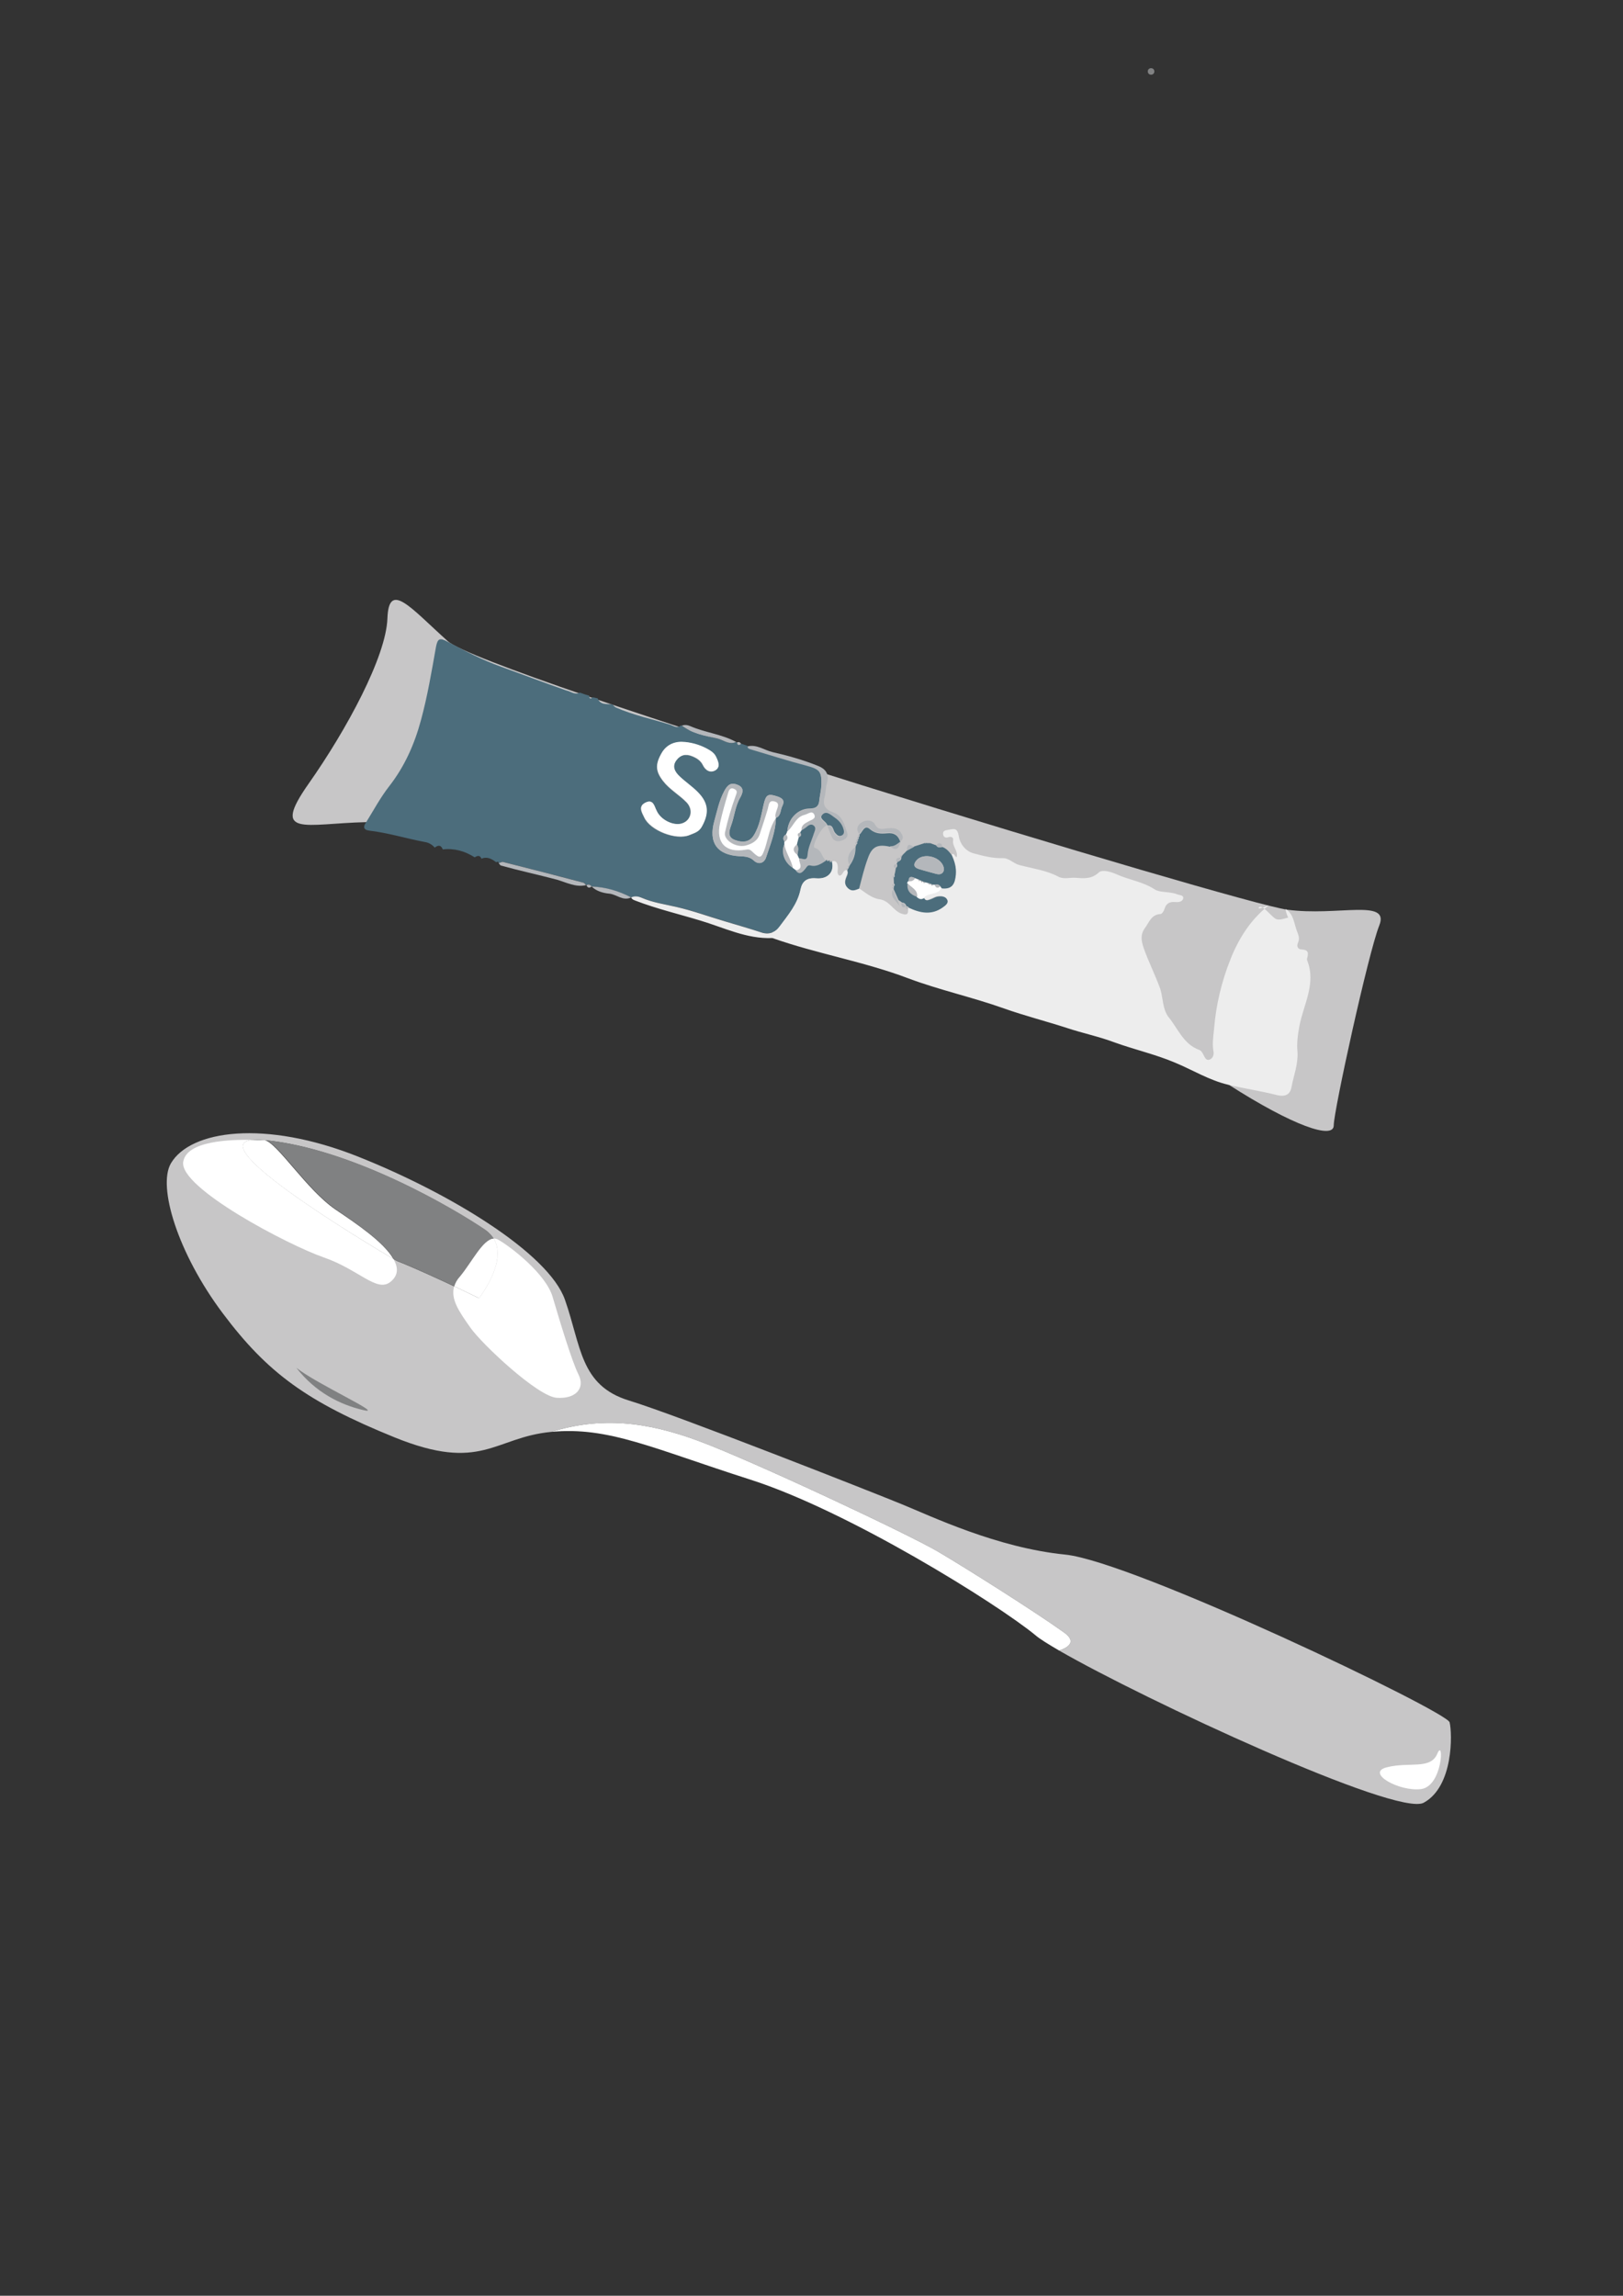 <?xml version="1.0" encoding="utf-8"?>
<!-- Generator: Adobe Illustrator 19.2.1, SVG Export Plug-In . SVG Version: 6.00 Build 0)  -->
<svg version="1.1" id="Calque_1" xmlns="http://www.w3.org/2000/svg" xmlns:xlink="http://www.w3.org/1999/xlink" x="0px" y="0px"
	 viewBox="0 0 595.3 841.9" style="enable-background:new 0 0 595.3 841.9;" xml:space="preserve">
<rect x="0" y="0" width="595.3" height="841.9" fill="#333333" stroke="none"/>
<style type="text/css">
	.st0{fill:#C7C6C7;}
	.st1{fill:#818283;}
	.st2{fill:#FFFFFF;}
	.st3{fill:#808182;}
	.st4{fill:#4C6D7C;}
	.st5{fill:#EDEDED;}
	.st6{fill:#B4B7BB;}
</style>
<path class="st0" d="M134.2,301.5c-22.3,0.5-35,5.8-21-14.1c14-19.9,28.4-46.6,28.9-60.6s8.4-4,22.1,8.3s289.5,96,307.9,98.5
	c18.5,2.5,37.8-4.2,33.8,5.8s-16.7,68-16.7,73.3c0,5.3-14.9,0.2-38.5-14.9C427.2,382.8,150.5,301.2,134.2,301.5z"/>
<circle class="st1" cx="422.2" cy="26.2" r="1.2"/>
<path class="st0" d="M531.7,631.6c-1-4-116-59-141-61.5s-49-14-60-18.5s-82-32.5-100-38s-17.5-20-23.5-37s-42-39-76-52.5
	s-61.3-9.7-68.5,2.5c-5,8.5,2.5,33,19,55s31,32.5,63,45.5s36.5,0,57.5-2c18-5.5,34.5-4,54.5,3.5s76.5,34,87.5,40.5s35.5,22,46,29.5
	c4.5,3.2,2.3,5.3-1.7,6.7c31.2,18,124,61.1,133.7,55.8C533.2,655.1,532.7,635.6,531.7,631.6z M144.3,461.7
	c-9.5-5.6-70.4-42-51.7-43.7l0,0c1.8,0,3.2,0.1,4,0.1c0.1,0,0.2,0,0.4,0c32.2,3.1,69.7,25.3,81,33c1.3,0.9,2.3,2,3,3.1
	c5.2,8.4-5.4,21.9-5.4,21.9s-3.8-1.9-9.1-4.4c-6.4-3-14.9-6.9-21-9.3C145.6,462.4,145.1,462.2,144.3,461.7z"/>
<path class="st2" d="M143.2,470.1c-5,4-11.5-4.5-24.5-9s-53-25.5-51.5-35c1.2-7.8,17.2-8.2,25.4-8.1c-18.6,1.7,42.2,38.1,51.7,43.7
	C146.1,464.8,146.2,467.7,143.2,470.1z"/>
<path class="st2" d="M204.2,512.6c-7-0.5-27.2-19.5-31.5-25.5c-4.4-6.2-7.5-10.7-6.1-15.4c5.2,2.5,9.1,4.4,9.1,4.4
	s10.6-13.4,5.4-21.9c0.5,0,1.1,0.1,1.6,0.4c4.5,2.5,17.5,12.5,20,21s7,23.5,9.5,28.5S211.2,513.1,204.2,512.6z"/>
<path class="st3" d="M133.2,517.1c8.5,2-17-9.5-24.5-15.5C115.7,510.6,124.7,515.1,133.2,517.1z"/>
<path class="st2" d="M508.7,648.1c8.2-2.1,16,1,18.5-5s2,12-6,13S500.7,650.1,508.7,648.1z"/>
<path class="st2" d="M388.5,605.3c-4.1-2.4-7.2-4.3-8.8-5.7c-14-11.5-68.5-45.5-104.5-57s-52-19.5-73-17.5c18-5.5,34.5-4,54.5,3.5
	s76.5,34,87.5,40.5s35.5,22,46,29.5C394.7,601.8,392.5,603.9,388.5,605.3z"/>
<path class="st3" d="M181.1,454.2c-4,0.2-8,8.6-12.4,13.9c-1,1.2-1.7,2.4-2.1,3.6c-6.4-3-14.9-6.9-21-9.3c0,0-0.4-0.2-1.2-0.7
	c-3.5-6.2-13.8-13.1-21.1-18.1c-10.7-7.3-21.4-24.6-26.1-25.5c32.2,3.1,69.7,25.3,81,33C179.4,452,180.4,453.1,181.1,454.2z"/>
<path class="st2" d="M144.3,461.7c-9.5-5.6-70.4-42-51.7-43.7l0,0c1.8,0,3.2,0.1,4,0.1c0.1,0,0.2,0,0.4,0
	c4.7,0.9,15.4,18.2,26.1,25.5C130.5,448.6,140.8,455.5,144.3,461.7z"/>
<path class="st3" d="M96.7,418.1c-0.8,0-2.2,0-4-0.1C93.7,417.9,95.1,417.9,96.7,418.1z"/>
<path class="st2" d="M175.7,476.1c0,0-3.8-1.9-9.1-4.4c0.4-1.2,1-2.4,2.1-3.6c4.4-5.3,8.4-13.7,12.4-13.9
	C186.3,462.7,175.7,476.1,175.7,476.1z"/>
<path class="st4" d="M212.7,254c1.1,0.4,2.2,0.8,3.4,1.1c0,1.1,0.5,1.4,1.3,0.6c0.6,0.1,1.2,0.3,1.8,0.4c1,2.5,3.3,2,5.3,2.2
	c0,0,0.2,0.1,0.2,0.1c0.4,0.4,0.8,0.9,1.3,1.1c6.4,2.8,13.3,4.2,19.9,6.3c1.2,0.4,2.5,1.5,3.9,0.2c0.1,0.1,0.2,0.1,0.3,0.1
	c3.8,2.9,8.4,3.7,12.9,4.7c2.3,0.5,4.4,2.5,7,1.3c0.1,0.1,0.2,0.1,0.3,0.1c0.2,1,0.7,1.2,1.5,0.5c0.8,0.3,1.6,0.5,2.4,0.8
	c0,0.8,0.5,0.9,1.1,1.1c6.8,2,13.6,4.2,20.5,6c4.9,1.3,5.6,2.2,5.5,7.1c-0.1,2-0.6,3.9-0.8,5.9c-0.2,2.1-1.3,2.9-3.5,2.9
	c-4.3,0-7.9,3.7-8.2,8.2c-0.1,0.4-0.3,0.8-0.4,1.2c-1.1,0.6-1.4,1.5-0.6,2.6c0,0.3,0,0.6,0,0.9c-1.4,3,0,6.8,3.1,8.7
	c0.4,0.3,0.8,0.6,1.2,0.9c1.4,1.7,2.4,0.6,3.3-0.5c0.6-0.7,1-1.7,2.1-1.4c2.3,0.6,4-0.7,5.7-1.8c0,0,0,0,0,0
	c0.2,0.5,0.6,0.5,0.9,0.2c0,0,0.2,0,0.2,0c0.1,0.5,0.4,0.5,0.8,0.3c0,0,0.1,0.1,0.1,0.1c1,3.7-1.4,6.6-5.8,6.2
	c-3.5-0.3-5.2,1.2-5.7,4.1c-1.1,5.4-4.6,9.4-7.7,13.6c-1.6,2.2-4,3-6.8,2.1c-4.2-1.4-8.5-2.6-12.8-3.9c-6-1.8-12-4-18.2-5.4
	c-4.3-1-8.7-1.6-12.8-3.4c-1.2-0.5-2.5-0.6-3.8-0.1l-0.2,0.2c0,0,0.1-0.2,0.1-0.2c-4.6-2.3-9.4-3.7-14.5-4l-0.1,0.2
	c0,0,0.1-0.2,0.1-0.2c-0.5-0.8-1.1-1-1.9-0.5c0,0,0,0,0,0c-0.3-0.3-0.6-0.8-1-0.9c-9.8-2.6-19.7-5.1-29.5-7.6
	c-0.5-0.1-1.1,0.2-1.6,0.4c0,0,0,0,0,0c-0.2-0.5-0.5-0.6-1-0.3c0,0,0,0,0,0c-1.6-1.2-3.3-2.2-5.4-1.3c0,0,0,0,0,0
	c-0.6-1.4-1.5-1.1-2.5-0.5c0,0,0,0,0,0c-3.6-2.3-7.5-3.4-11.7-2.9c0,0,0,0,0,0c-0.6-1.6-1.6-1.7-2.9-0.7c0,0-0.1,0-0.1,0
	c-0.9-1.1-2.2-1.8-3.5-2c-6.9-1.3-13.6-3.4-20.5-4.2c-2.3-0.3-2.1-1.6-1.2-2.9c2.8-4.5,5.3-9.2,8.5-13.3c5.7-7.3,9.3-15.4,11.7-24.3
	c2.4-8.8,3.9-17.8,5.5-26.8c0.6-3.2,1.4-3.5,4.2-2c6.4,3.4,12.9,6.8,19.7,9.2c8,2.9,15.9,5.9,23.9,8.7
	C209.3,253.5,210.8,255,212.7,254z M284.6,300l0.1-0.1c1.8-0.8,1.5-2.8,2.2-4.2c1-1.9,0.4-2.9-1.7-3.6c-3.5-1.2-4.2-0.8-5.1,2.9
	c-0.9,3.9-1.5,7.9-3.6,11.3c-1.7,2.7-4.1,2.8-6.8,1.8c-2.9-1-2.3-3.2-1.6-5.2c1.3-3.4,1.5-7.1,3.4-10.4c0.9-1.6,1.7-3.6-1-4.7
	c-2.5-1-3.7,0.1-4.9,2.4c-1.8,3.5-2.5,7.2-3.6,10.9c-2.2,7.9,1,12.5,9.3,12.9c1.8,0.1,3.6,0.1,5.2,1.6c1.7,1.6,3.8,1,4.5-1.2
	C282.5,309.7,284.5,305,284.6,300z M240.8,297.2c-0.7-1.3-1-4.3-4.1-2.8c-2.8,1.3-1.3,3.6-0.4,5.5c2.2,4.7,11.6,8.4,16.5,6.4
	c1.7-0.7,3.5-1.1,4.5-3c2.7-4.8,2.5-8.5-1.2-12.5c-2.1-2.2-4.7-3.9-6.9-6c-1.7-1.6-2.9-3.6-1.2-5.9c1.5-2.1,3.5-2.5,5.9-1.5
	c1.7,0.7,3.1,1.6,3.9,3.3c1,2,2.8,2.9,4.6,1.8c1.8-1.1,1.1-3.1,0.2-4.8c-0.5-1.1-1.4-1.9-2.4-2.5c-2.8-1.7-5.9-2.7-9-3
	c-3.4-0.3-6.6,0.7-8.5,3.9c-2.5,4.3-2.3,6.8,0.5,10.4c2.4,3.1,5.9,5,8.6,7.8c2.6,2.7,1.6,6.7-1.9,7.8
	C246.9,302.9,242.2,300.6,240.8,297.2z"/>
<path class="st5" d="M231.5,329.1c1.3-0.6,2.6-0.4,3.8,0.1c4.1,1.8,8.5,2.4,12.8,3.4c6.1,1.4,12.1,3.6,18.2,5.4
	c4.3,1.3,8.6,2.5,12.8,3.9c2.9,1,5.2,0.1,6.8-2.1c3.1-4.2,6.6-8.2,7.7-13.6c0.6-2.9,2.2-4.4,5.7-4.1c4.5,0.4,6.8-2.5,5.8-6.2
	c1.9-0.5,2.1,0.9,2.2,2.2c0.1,1-0.5,2.1,0.5,3c1.5,0.1,1.3-2.3,2.9-2c0.4,0.8,0,1.6-0.3,2.3c-0.6,1.5-0.8,2.7,0.5,4.1
	c1.4,1.4,2.7,0.7,4.1,0.2c2.4,1.6,4.7,3.7,7.7,4.1c3.5,0.5,4.8,4,7.8,5.2c3,1.1,2.5-0.6,2.6-2.2c4.2,1.9,8.4,2.7,12.5-0.2
	c0.8-0.6,2.2-1.5,1.5-2.8c-0.7-1.2-2.2-1.3-3.4-1.1c-0.9,0.1-1.7,0.7-2.6,1c-0.9,0.3-1.8,0.9-2.4-0.4c1.6-2.3,5.2-1.1,6.7-3.7
	c3.8,0.4,4.8-1.7,5.1-5.1c0.3-2.6-0.5-4.8-1.5-7.1c1.2-0.8,1.1,0.9,1.9,0.9c0.6-2.3-1.7-3.9-1.3-6.2c0.2-1-0.7-1.4-1.7-1.1
	c-1.1,0.4-1.9,0-2-1.2c-0.1-1.3,1.1-1.3,2-1.5c2.1-0.4,3.3-0.8,3.8,2.5c0.3,2.2,2.2,5.4,5.6,6.2c3.4,0.9,6.8,1.8,10.4,1.7
	c2.4-0.1,3.9,1.9,6.1,2.5c4.8,1.3,9.9,1.9,14.4,4.3c1.9,1,4.1,0.3,6.1,0.4c3.3,0.2,6,0.6,8.8-2c1.2-1.1,4.4-0.2,6.4,0.7
	c4.6,2.1,9.7,2.7,14.1,5.6c1.9,1.2,5.4,0.7,8,1.7c0.9,0.4,2.6,0.3,2.4,1.5c-0.2,1.3-1.7,1.5-2.9,1.4c-2.1-0.2-3.4,0.5-4,2.6
	c-0.2,0.7-0.9,1.8-1.5,1.8c-3.4,0.2-4.1,3.1-5.7,5.2c-1.7,2.4-1.3,4.6-0.4,7.3c1.7,4.8,4,9.4,5.8,14.2c1.4,3.5,0.9,8.1,3.4,11.2
	c3.4,4.2,5.4,9.8,11.1,11.9c0.8,0.3,1.2,1,1.6,1.8c0.5,0.9,0.9,2.2,2.2,1.8c1.3-0.4,1.7-1.9,1.5-2.9c-0.5-2.8-0.1-5.5,0.2-8.3
	c0.7-8.9,2.8-17.6,6.1-25.8c2.9-7.3,7.2-14.2,13.6-19.3c1.1-0.9-3.9,1.7-3.3,0.6c1-1.9,4.9,3.7,6.5,4.2c2,0.6,4.9-1.3,4.7-0.3
	c-0.2,0.9-1.9-3.9-1.1-3.3c2.6,1.9,2.8,4.7,3.7,7.4c0.6,1.7,1.4,3,0.6,4.8c-0.6,1.3-0.1,2.5,1.4,2.5c2.3,0.1,2.5,1.2,2,3
	c-0.1,0.3-0.2,0.7,0,1.1c3.3,8.5-1.4,16.1-2.9,24c-0.6,3.2-1,6.4-0.7,9.4c0.3,4.6-1.4,8.7-2.2,13c-0.5,2.8-2.4,3.6-5.3,2.9
	c-5.9-1.5-12-2.4-17.9-3.8c-6.9-1.6-13-5.4-19.5-8.1c-7.3-3.1-15-4.8-22.4-7.5c-5.6-2.1-11.5-3.3-17.2-5.2
	c-7.7-2.5-15.6-4.5-23.2-7.2c-11.5-4.1-23.5-6.7-35-11c-16.3-6.2-33.5-9-49.9-14.8c-9.4,0.4-17.7-3.8-26.4-6.4
	c-7.9-2.4-16-4.3-23.8-7.3C232.7,330.1,231.9,330,231.5,329.1z"/>
<path class="st4" d="M349.1,313.6c1,2.2,1.7,4.4,1.5,7.1c-0.3,3.4-1.3,5.5-5.1,5.1c-0.2-0.2-0.4-0.5-0.5-0.7c-0.5-0.6-1.2-0.9-2-0.6
	c-0.2-0.1-0.4-0.1-0.5,0c-0.3-0.1-0.5-0.1-0.8-0.2c0,0-0.2-0.1-0.2-0.1c-0.3-0.1-0.5-0.2-0.8-0.3c-0.4-0.1-0.8-0.2-1.2-0.3
	c-0.2-0.1-0.5-0.1-0.7-0.2c0,0-0.2-0.1-0.2-0.1c-0.2-0.1-0.5-0.2-0.7-0.3l-0.2-0.1c-0.2-0.1-0.4-0.2-0.6-0.3
	c-0.4-0.2-0.9-0.3-1.3-0.5c-1.2-0.6-2.3-1-2.4,1c-0.1,0.2-0.2,0.5-0.3,0.7c-0.4,2.7,1,4.2,3.5,5c0.7,0.6,1.4,1.1,2.4,0.6
	c0.6,1.2,1.5,0.7,2.4,0.4c0.9-0.3,1.7-0.9,2.6-1c1.3-0.2,2.8-0.1,3.4,1.1c0.7,1.3-0.7,2.2-1.5,2.8c-4.1,3-8.3,2.2-12.5,0.2
	c0,0-0.1,0-0.1,0c-0.1-0.4-0.3-0.6-0.7-0.5c0,0-0.1-0.1-0.1-0.1c-0.3-0.7-0.7-1.3-1.6-1.3c-0.4-0.3-0.8-0.6-1.3-0.9
	c-0.6-1.3-1.2-2.7-1.8-4c0,0,0-0.2,0-0.2c0-0.3,0.1-0.5,0.1-0.8c0,0,0-0.1,0-0.1c0.4-0.3,0.4-0.7,0-1c0-0.7-0.1-1.5-0.1-2.2
	c0.4-0.2,0.5-0.5,0.3-0.9c0.2-0.9,0.4-1.7,0.5-2.6c0.6-0.4,0.6-1,0.3-1.6c0.2-0.2,0.3-0.4,0.3-0.6c0.8-0.3,1.5-0.7,1.4-1.7
	c0,0,0.1-0.1,0-0.1c0.2-0.3,0.3-0.5,0.5-0.8c0.6-0.6,1.1-1.1,1.7-1.7c0.9-0.5,1.7-0.9,2.6-1.4c1.3-0.4,2.7-0.9,4-1.3
	c0.1,0,0.3,0,0.4,0.1c0.4,0,0.8,0,1.2,0c0,0,0.2,0,0.2,0c0.8,0.3,1.6,0.6,2.4,0.9c0.5,0.7,1.2,0.8,2,0.5
	C347.1,311.1,348.1,312.3,349.1,313.6z M345.9,317.4c-1.5-3.4-7.1-4.6-9.5-2.1c-1.3,1.4-1.5,2.7,0.7,3.4c2.1,0.7,4.3,1.2,6.4,1.8
	c0.8,0.2,1.7,0.2,2.3-0.5C346.4,319.3,346.3,318.3,345.9,317.4z"/>
<path class="st6" d="M288.8,304.9c0.3-4.5,3.8-8.3,8.2-8.2c2.2,0,3.3-0.8,3.5-2.9c0.2-2,0.7-3.9,0.8-5.9c0.1-4.9-0.6-5.8-5.5-7.1
	c-6.9-1.8-13.7-4-20.5-6c-0.6-0.2-1.1-0.3-1.1-1.1c3.4-0.8,6.1,1.4,9.1,2.1c5.7,1.3,11.4,2.9,16.8,5.1c3,1.2,4.1,3.2,3.2,6.4
	c-0.5,1.6-0.4,3.3-0.8,4.9c-0.9,3.1,0.2,4.7,3.3,5.8c3.3,1.2,4,4.7,5,7.6c0.4,1.2-0.7,2.2-1.9,2.6c-1.4,0.5-2.9,0.5-3.7-1.1
	c-0.7-1.4-1.1-2.8-1.7-4.2c2.1-0.3,1.8,1.8,2.6,2.7c0.7,0.9,1.4,1.6,2.6,0.9c1-0.6,0.7-1.6,0.4-2.5c-0.5-1.6-1.6-3-2.9-3.8
	c-1.3-0.9-3.1-2.8-4.6-1.4c-1.8,1.7,1.3,2.5,1.6,3.9c-2,0.6-5.6,7.8-4.4,8.2c2.7,0.8,2.5,3.4,4.2,4.7c-1.7,1.1-3.5,2.4-5.7,1.8
	c-1.2-0.3-1.5,0.7-2.1,1.4c-0.9,1.1-1.9,2.2-3.3,0.5c3-0.8,0.9-2.9,1.1-4.4c1.2-0.1,2.9,1.3,3.1-1.3c0.2-2.8,1.5-5.2,2.3-7.8
	c0.3-1,1.1-2.1,0-2.9c-1.2-1-2.1,0.1-3.1,0.8c-0.4,0.3-0.9,0.6-1.4,0.9c-0.2-1.9,1.3-2.5,2.6-3.3c1-0.6,2.9-0.9,2-2.6
	c-0.8-1.5-2.3-0.1-3.4,0.2C291.8,299.6,291.1,303.1,288.8,304.9z"/>
<path class="st4" d="M315.1,325.9c-1.4,0.5-2.6,1.2-4.1-0.2c-1.4-1.4-1.1-2.6-0.5-4.1c0.3-0.7,0.7-1.5,0.3-2.3c0,0,0-0.1,0-0.1
	c0.1-0.3,0.2-0.5,0.4-0.8c0,0,0.1-0.2,0.1-0.2c0.1-0.2,0.2-0.5,0.3-0.7c0,0,0.1-0.2,0.1-0.2c1.4-1.9,2.1-4.1,2.1-6.5
	c0,0,0-0.2,0-0.2c0.1-0.3,0.2-0.6,0.3-0.8c0,0,0-0.1,0-0.1c0.4-0.2,0.5-0.6,0.2-0.9c0,0,0,0,0,0c0.4-0.2,0.5-0.5,0.3-0.9
	c0,0,0,0,0,0c0.4-0.2,0.5-0.5,0.3-0.9c0,0,0,0,0,0c0.4-0.2,0.5-0.5,0.3-0.9c0,0,0,0,0,0c1.2-0.9,1.8-3.9,3.9-2c2,1.7,4,1.7,6.2,1.5
	c2.7-0.3,4.2,0.8,5,3.3c0,0,0-0.1,0-0.1c-1.2,0.8-2.2,2-3.9,1.7c-4.6-1-6.6,0-8.1,4.3C317,318.3,316.1,322.1,315.1,325.9z"/>
<path class="st6" d="M182.9,316.5c0.6-0.1,1.2-0.5,1.6-0.4c9.9,2.5,19.7,5,29.5,7.6c0.4,0.1,0.7,0.6,1,0.9c-3.8,0.9-7.3-1-10.7-2
	c-6.8-1.8-13.8-3.3-20.6-5.2C183.4,317.3,183.2,316.8,182.9,316.5z"/>
<path class="st6" d="M330.2,308.6c-0.8-2.5-2.3-3.6-5-3.3c-2.2,0.2-4.2,0.3-6.2-1.5c-2.1-1.8-2.7,1.1-3.9,2c-1.4-2-0.3-3.6,1.3-4.4
	c1.4-0.8,3.6-0.7,4.5,0.9c1.2,2.2,2.6,1.7,4.4,1.5c1.8-0.2,3.9-0.3,5.1,1.5C331,306.2,331.8,307.5,330.2,308.6z"/>
<path class="st6" d="M270,272.1c-2.6,1.2-4.7-0.8-7-1.3c-4.4-1-9.1-1.8-12.9-4.7c1.1-0.4,2.2-0.2,3.1,0.2
	C258.7,268.7,264.7,269.2,270,272.1z"/>
<path class="st6" d="M217,325.1c5.1,0.2,9.9,1.6,14.5,4c-3,1.5-5.4-1.2-8.2-1.4C221.2,327.5,218.7,326.8,217,325.1z"/>
<path class="st6" d="M313.6,310.7c0.1,2.4-0.6,4.6-2.1,6.5C310.4,314.5,311.5,312.4,313.6,310.7z"/>
<path class="st6" d="M327.5,326.2c0.6,1.4,1.2,2.7,1.8,4c0.2,0.7,0.5,1.5,0.7,2.2C328.9,330.4,326.2,329,327.5,326.2z"/>
<path class="st6" d="M326.4,310.3c1.7,0.2,2.7-0.9,3.9-1.7C329.6,311.6,328.5,312.1,326.4,310.3z"/>
<path class="st6" d="M335.2,310.6c-0.9,0.5-1.7,0.9-2.6,1.4C332.8,309.6,333.2,309.3,335.2,310.6z"/>
<path class="st6" d="M345.4,310.6c-0.8,0.3-1.5,0.3-2-0.5c0.4-0.7,0.9-1.1,1.7-0.7C345.6,309.7,345.6,310.2,345.4,310.6z"/>
<path class="st6" d="M215.1,324.6c0.8-0.4,1.4-0.2,1.9,0.5C216.1,325.8,215.5,325.6,215.1,324.6z"/>
<path class="st6" d="M271.8,272.8c-0.8,0.7-1.3,0.5-1.5-0.5C270.9,272,271.5,272.1,271.8,272.8z"/>
<path class="st6" d="M330.3,314.5c0,1-0.6,1.4-1.4,1.7C328.3,314.7,329.3,314.6,330.3,314.5z"/>
<path class="st6" d="M330.6,331.2c0.9,0,1.3,0.6,1.6,1.3C330.7,333.2,330.7,332.1,330.6,331.2z"/>
<path class="st6" d="M328.6,316.8c0.3,0.6,0.3,1.1-0.3,1.6C327.7,317.8,327.6,317.2,328.6,316.8z"/>
<path class="st6" d="M313.9,309.7c-0.1,0.3-0.2,0.6-0.3,0.8C313.3,310.2,313.4,309.9,313.9,309.7z"/>
<path class="st6" d="M341,309.3c0,0-0.2-0.1-0.2,0c0.1-0.1,0.1-0.2,0.2-0.3C341,309,341,309.2,341,309.3z"/>
<path class="st6" d="M339.6,309.3c-0.1,0-0.3,0-0.4-0.1c0.1-0.1,0.2-0.2,0.3-0.4C339.5,309,339.6,309.2,339.6,309.3z"/>
<path class="st6" d="M314.2,308.7c0.2,0.4,0.1,0.7-0.2,0.9C313.6,309.2,313.7,308.9,314.2,308.7z"/>
<path class="st6" d="M314.5,307.8c0.2,0.4,0.1,0.7-0.3,0.9C313.9,308.3,314,308,314.5,307.8z"/>
<path class="st6" d="M311.5,317.4c-0.1,0.2-0.2,0.5-0.3,0.7C310.7,317.7,310.9,317.5,311.5,317.4z"/>
<path class="st6" d="M311.1,318.4c-0.1,0.3-0.2,0.5-0.4,0.8C310.3,318.6,310.5,318.4,311.1,318.4z"/>
<path class="st6" d="M314.8,306.8c0.2,0.4,0.1,0.7-0.3,0.9C314.2,307.3,314.4,307,314.8,306.8z"/>
<path class="st6" d="M330.9,313.7c-0.2,0.3-0.3,0.5-0.5,0.8C330.1,313.9,330.3,313.6,330.9,313.7z"/>
<path class="st6" d="M305,316c-0.4,0.3-0.7,0.2-0.8-0.3C304.5,315.8,304.8,315.9,305,316z"/>
<path class="st6" d="M304.1,315.6c-0.4,0.3-0.7,0.3-0.9-0.2C303.5,315.2,303.8,315.3,304.1,315.6z"/>
<path class="st6" d="M327.8,321c0.2,0.4,0.1,0.7-0.3,0.9C327.3,321.5,327.4,321.2,327.8,321z"/>
<path class="st6" d="M315.1,305.9c0.2,0.4,0.1,0.7-0.3,0.9C314.6,306.4,314.7,306.1,315.1,305.9z"/>
<path class="st6" d="M332.3,332.6c0.4-0.1,0.7,0,0.7,0.5C332.5,333.4,332.2,333.2,332.3,332.6z"/>
<path class="st6" d="M327.6,324.1c0.3,0.3,0.3,0.7,0,1C327.2,324.7,327.2,324.4,327.6,324.1z"/>
<path class="st6" d="M327.6,325.1c0,0.3-0.1,0.5-0.1,0.8C327,325.6,327.1,325.4,327.6,325.1z"/>
<path class="st2" d="M240.8,297.2c1.4,3.4,6.1,5.7,9.2,4.8c3.6-1,4.5-5,1.9-7.8c-2.7-2.8-6.2-4.7-8.6-7.8c-2.8-3.6-3-6.1-0.5-10.4
	c1.9-3.2,5.1-4.3,8.5-3.9c3.1,0.3,6.2,1.3,9,3c1,0.6,1.9,1.4,2.4,2.5c0.8,1.7,1.6,3.6-0.2,4.8c-1.8,1.1-3.6,0.2-4.6-1.8
	c-0.8-1.7-2.2-2.6-3.9-3.3c-2.4-1-4.4-0.5-5.9,1.5c-1.7,2.3-0.5,4.3,1.2,5.9c2.2,2.1,4.8,3.8,6.9,6c3.8,4,3.9,7.7,1.2,12.5
	c-1.1,1.9-2.9,2.3-4.5,3c-4.9,2-14.2-1.7-16.5-6.4c-0.9-1.9-2.4-4.1,0.4-5.5C239.7,292.9,240,295.9,240.8,297.2z"/>
<path class="st6" d="M284.6,300c-0.1,5.1-2,9.7-3.6,14.4c-0.7,2.2-2.8,2.8-4.5,1.2c-1.6-1.5-3.3-1.5-5.2-1.6
	c-8.3-0.5-11.5-5-9.3-12.9c1-3.7,1.7-7.4,3.6-10.9c1.2-2.3,2.4-3.4,4.9-2.4c2.7,1,1.9,3.1,1,4.7c-1.9,3.2-2.1,7-3.4,10.4
	c-0.7,2-1.3,4.2,1.6,5.2c2.7,0.9,5.2,0.8,6.8-1.8c2.2-3.5,2.7-7.5,3.6-11.3c0.8-3.6,1.6-4,5.1-2.9c2,0.7,2.7,1.7,1.7,3.6
	c-0.7,1.4-0.4,3.4-2.2,4.2c-0.5-0.8-0.1-1.6,0.1-2.4c0.4-1.4,1.6-3.2-0.8-3.7c-2-0.4-1.9,1.5-2.3,2.8c-0.9,3-1.9,6-2.9,9.1
	c-0.8,2.5-2.9,3.7-5.2,4.3c-3.5,0.9-8.2-2-7.6-4.8c0.9-4.5,2.3-9,3.9-13.4c0.5-1.3,0.7-1.9-0.4-2.5c-1.4-0.7-2,0.3-2.3,1.3
	c-1.1,3.7-2.1,7.4-3,11.2c-1.6,7.2,2.1,11,9.4,9.7c1.1-0.2,1.6,0,2.4,0.7c2.8,2.8,3.4,2.5,4.7-1.3
	C281.8,307.3,282.3,303.3,284.6,300z"/>
<path class="st2" d="M288.8,304.9c2.3-1.9,3-5.3,6.4-6.1c1.2-0.3,2.6-1.6,3.4-0.2c0.9,1.7-1,2-2,2.6c-1.3,0.7-2.8,1.4-2.6,3.3
	c-0.2,0.3-0.3,0.5-0.5,0.8c-1,0.3-1.2,0.8-0.5,1.7c-0.2,0.9-0.5,1.8-0.7,2.7c-1.7,1.3-1.4,2.6,0.2,3.8c0.2,0.4,0.4,0.9,0.6,1.3
	c-0.2,1.5,1.9,3.6-1.1,4.4c-0.4-0.3-0.8-0.6-1.2-0.9c-0.6-3.1-2.7-5.6-3.1-8.7c0-0.3,0-0.6,0-0.9c1.1-0.6,1.4-1.5,0.6-2.6
	C288.5,305.7,288.6,305.3,288.8,304.9z"/>
<path class="st6" d="M287.7,309.6c0.4,3.1,2.5,5.7,3.1,8.7C287.7,316.4,286.3,312.6,287.7,309.6z"/>
<path class="st6" d="M288.4,306.1c0.8,1.1,0.4,1.9-0.6,2.6C286.9,307.6,287.2,306.8,288.4,306.1z"/>
<path class="st2" d="M335.6,322.1c0.4,0.2,0.9,0.3,1.3,0.5c0,0.5,0.2,0.7,0.6,0.3c0,0,0.2,0.1,0.2,0.1c0.1,0.5,0.3,0.7,0.7,0.3
	c0,0,0.2,0.1,0.2,0.1c0.1,0.5,0.3,0.6,0.7,0.2c0.4,0.1,0.8,0.2,1.2,0.3c0.1,0.6,0.3,0.7,0.8,0.3c0,0,0.2,0.1,0.2,0.1
	c0.1,0.7,0.4,0.6,0.8,0.2c0.2-0.1,0.4,0,0.5,0c0.4,1.1,1.1,1.4,2,0.6c0.2,0.2,0.4,0.5,0.5,0.7c-1.5,2.6-5.1,1.4-6.7,3.7
	c-1,0.5-1.7,0-2.4-0.6c0.3-2.7-2.2-3.4-3.5-5c0.1-0.2,0.2-0.5,0.3-0.7C334.2,323.3,335,323,335.6,322.1z"/>
<path class="st2" d="M181,472.3c-0.3,0.5-0.5,1.1-0.8,1.2c-0.8,0.2-1.1-0.4-1-1.1c0.1-0.3,0.5-0.8,0.8-0.9
	C180.3,471.5,180.6,472,181,472.3z"/>
<path class="st6" d="M345.9,317.4c0.4,0.9,0.5,1.8-0.2,2.6c-0.6,0.7-1.4,0.7-2.3,0.5c-2.1-0.6-4.3-1.2-6.4-1.8c-2.2-0.7-2-2-0.7-3.4
	C338.8,312.8,344.4,314.1,345.9,317.4z"/>
<path class="st6" d="M332.9,323.9c1.3,1.6,3.8,2.3,3.5,5C333.9,328.1,332.5,326.6,332.9,323.9z"/>
<path class="st6" d="M335.6,322.1c-0.6,0.9-1.4,1.2-2.4,1C333.3,321.1,334.4,321.5,335.6,322.1z"/>
<path class="st6" d="M344.9,325c-1,0.8-1.6,0.5-2-0.6C343.7,324.2,344.4,324.4,344.9,325z"/>
<path class="st6" d="M342.3,324.4c-0.4,0.4-0.7,0.5-0.8-0.2C341.8,324.3,342.1,324.3,342.3,324.4z"/>
<path class="st6" d="M341.3,324.1c-0.4,0.4-0.7,0.3-0.8-0.3C340.8,323.9,341.1,324,341.3,324.1z"/>
<path class="st6" d="M339.4,323.6c-0.4,0.4-0.6,0.3-0.7-0.2C338.9,323.4,339.1,323.5,339.4,323.6z"/>
<path class="st6" d="M338.5,323.3c-0.4,0.4-0.6,0.3-0.7-0.3C338,323.1,338.2,323.2,338.5,323.3z"/>
<path class="st6" d="M337.5,322.9c-0.4,0.3-0.6,0.2-0.6-0.3C337.1,322.7,337.3,322.8,337.5,322.9z"/>
<path class="st4" d="M292.3,309.7c0.2-0.9,0.5-1.8,0.7-2.7c0.9-0.3,1-0.9,0.5-1.7c0.2-0.3,0.3-0.5,0.5-0.8c0.5-0.3,1-0.6,1.4-0.9
	c0.9-0.7,1.9-1.8,3.1-0.8c1,0.8,0.3,2,0,2.9c-0.8,2.6-2.1,5-2.3,7.8c-0.2,2.6-1.9,1.2-3.1,1.3c-0.2-0.4-0.4-0.9-0.6-1.3
	C292.7,312.2,293.1,310.9,292.3,309.7z"/>
<path class="st4" d="M303.4,302.5c-0.4-1.4-3.4-2.3-1.6-3.9c1.5-1.4,3.2,0.5,4.6,1.4c1.3,0.9,2.4,2.2,2.9,3.8
	c0.3,0.9,0.5,1.9-0.4,2.5c-1.2,0.7-1.9-0.1-2.6-0.9c-0.8-0.9-0.6-3-2.6-2.7C303.6,302.7,303.4,302.5,303.4,302.5z"/>
<path class="st2" d="M284.6,300c-2.3,3.3-2.8,7.3-4,11c-1.3,3.8-1.8,4.1-4.7,1.3c-0.8-0.8-1.3-0.9-2.4-0.7c-7.3,1.3-11-2.5-9.4-9.7
	c0.8-3.8,1.9-7.5,3-11.2c0.3-1.1,0.9-2.1,2.3-1.3c1.1,0.6,0.9,1.2,0.4,2.5c-1.6,4.4-2.9,8.9-3.9,13.4c-0.6,2.8,4,5.7,7.6,4.8
	c2.3-0.6,4.4-1.7,5.2-4.3c1-3,2-6,2.9-9.1c0.4-1.3,0.3-3.3,2.3-2.8c2.4,0.5,1.2,2.3,0.8,3.7c-0.2,0.8-0.6,1.6-0.1,2.4
	C284.6,299.8,284.6,300,284.6,300z"/>
<path class="st6" d="M292.3,309.7c0.8,1.2,0.3,2.5,0.2,3.8C290.9,312.3,290.6,311.1,292.3,309.7z"/>
<path class="st6" d="M293.5,305.3c0.5,0.8,0.4,1.3-0.5,1.7C292.4,306.1,292.6,305.6,293.5,305.3z"/>
<g>
</g>
<g>
</g>
<g>
</g>
<g>
</g>
<g>
</g>
<g>
</g>
</svg>
